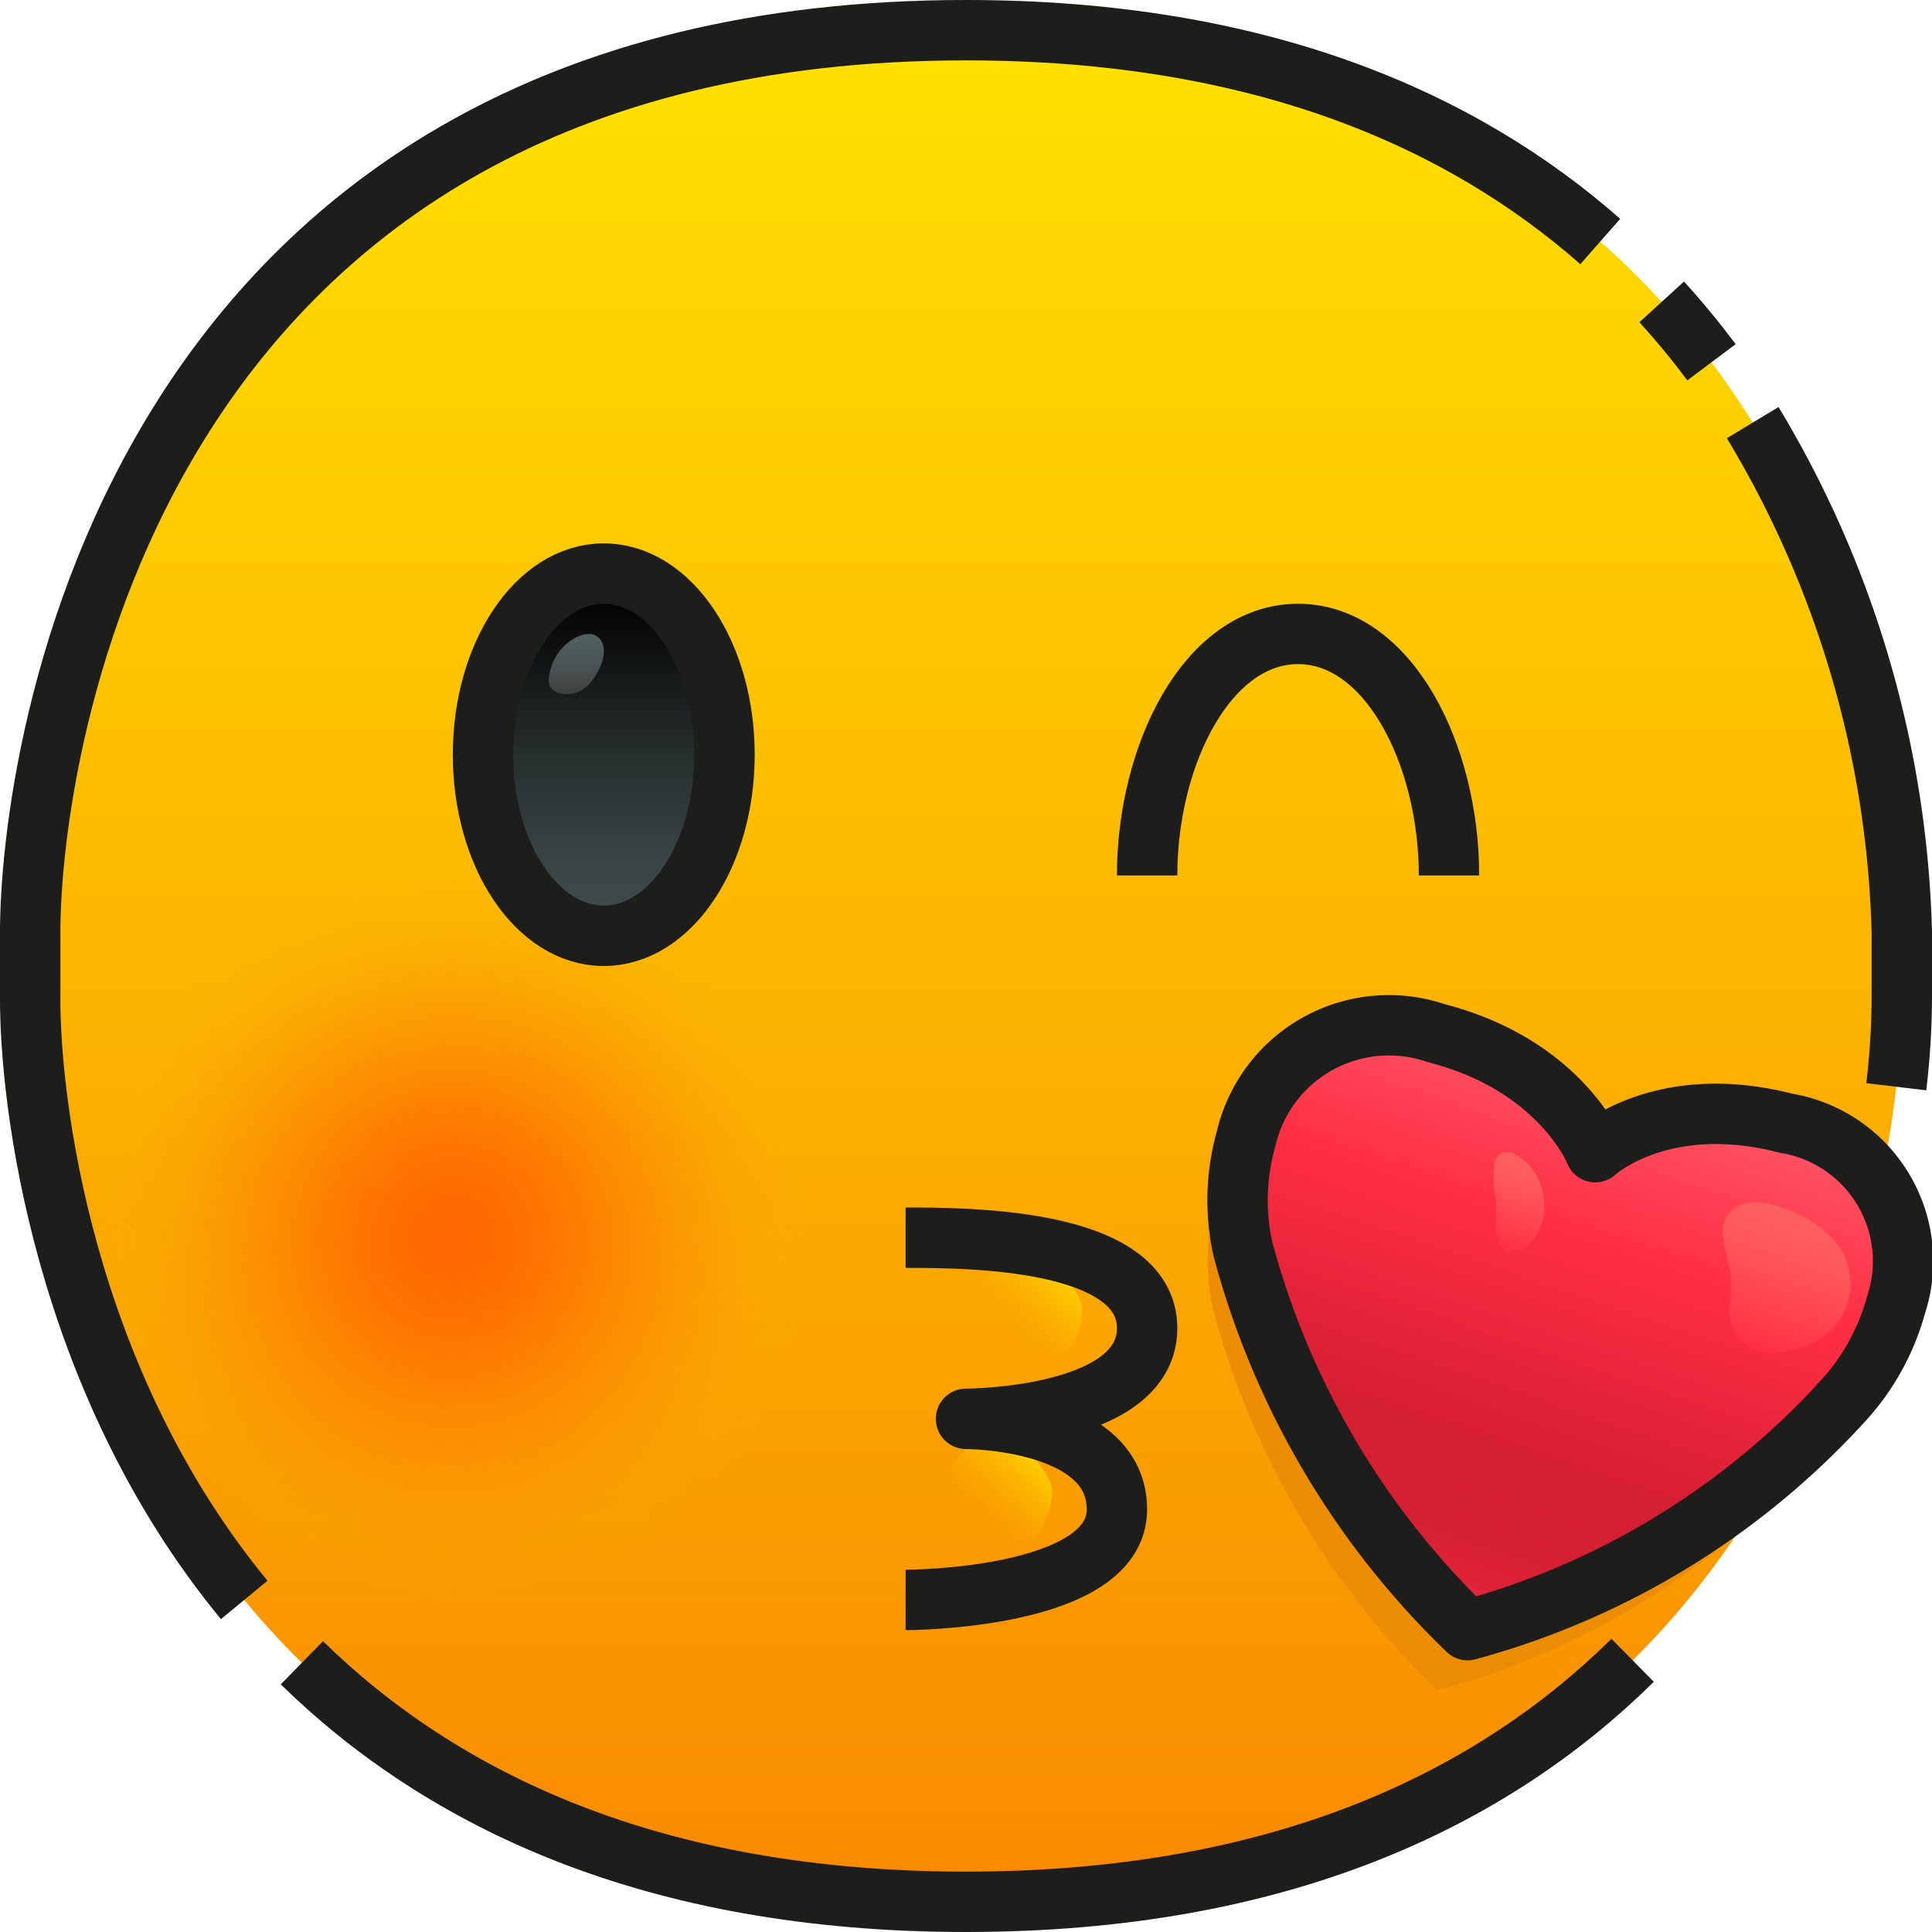 <svg xmlns="http://www.w3.org/2000/svg" xmlns:xlink="http://www.w3.org/1999/xlink" viewBox="0 0 64 64"><defs><linearGradient id="linear-gradient" x1="32" y1="1.304" x2="32" y2="63.304" gradientUnits="userSpaceOnUse"><stop offset="0" stop-color="#ffe100"/><stop offset="1" stop-color="#f98900"/></linearGradient><radialGradient id="radial-gradient" cx="-16.908" cy="50.997" r="8.5" gradientTransform="translate(38.871 -30.996) scale(1.412)" gradientUnits="userSpaceOnUse"><stop offset="0" stop-color="#f60"/><stop offset="0.098" stop-color="#ff6800" stop-opacity="0.978"/><stop offset="0.222" stop-color="#fe6d01" stop-opacity="0.916"/><stop offset="0.36" stop-color="#fe7501" stop-opacity="0.814"/><stop offset="0.509" stop-color="#fd8003" stop-opacity="0.672"/><stop offset="0.666" stop-color="#fc8e04" stop-opacity="0.488"/><stop offset="0.83" stop-color="#fba006" stop-opacity="0.264"/><stop offset="0.997" stop-color="#f9b508" stop-opacity="0.004"/><stop offset="1" stop-color="#f9b508" stop-opacity="0"/></radialGradient><linearGradient id="linear-gradient-2" x1="54.196" y1="34.137" x2="47.568" y2="53.692" gradientUnits="userSpaceOnUse"><stop offset="0" stop-color="#ff5f6f"/><stop offset="0.346" stop-color="#ff2d44"/><stop offset="0.722" stop-color="#d41e32"/><stop offset="0.853" stop-color="#d61f33"/><stop offset="0.918" stop-color="#de2337"/><stop offset="0.968" stop-color="#eb293e"/><stop offset="1" stop-color="#f82f44"/></linearGradient><linearGradient id="linear-gradient-3" x1="59.638" y1="40.443" x2="58.13" y2="44.741" gradientUnits="userSpaceOnUse"><stop offset="0" stop-color="#ff5f5f"/><stop offset="0.283" stop-color="#ff565a"/><stop offset="0.746" stop-color="#ff3d4d"/><stop offset="1" stop-color="#ff2d44"/></linearGradient><linearGradient id="linear-gradient-4" x1="50.627" y1="38.547" x2="49.637" y2="41.368" xlink:href="#linear-gradient-3"/><linearGradient id="linear-gradient-5" x1="35.559" y1="41.864" x2="32.84" y2="44.885" gradientUnits="userSpaceOnUse"><stop offset="0" stop-color="#ffe100"/><stop offset="1" stop-color="#f98900" stop-opacity="0"/></linearGradient><linearGradient id="linear-gradient-6" x1="34.559" y1="47.864" x2="31.84" y2="50.885" xlink:href="#linear-gradient-5"/><linearGradient id="linear-gradient-7" x1="20" y1="31.019" x2="20" y2="19.568" gradientUnits="userSpaceOnUse"><stop offset="0.005" stop-color="#414d4d"/><stop offset="0.206" stop-color="#3a4545"/><stop offset="0.522" stop-color="#272e2e"/><stop offset="0.914" stop-color="#080909"/><stop offset="1"/></linearGradient><linearGradient id="linear-gradient-8" x1="19.088" y1="21.166" x2="19.088" y2="23.162" gradientUnits="userSpaceOnUse"><stop offset="0.005" stop-color="#505e5e"/><stop offset="0.374" stop-color="#4b5656"/><stop offset="0.955" stop-color="#3e3f3f"/><stop offset="1" stop-color="#3d3d3d"/></linearGradient></defs><g id="_15-_Face_Blowing_a_Kiss" data-name="15- Face Blowing a Kiss"><path d="M32,63C4.3,63,.962,39,1,33V31C.962,25,4.3,1,32,1h0C59.7,1,63.038,25,63,31v2C63.038,39,59.7,63,32,63Z" style="fill:url(#linear-gradient)"/><circle cx="15" cy="41" r="12" style="fill:url(#radial-gradient)"/><path d="M61.93,38.762a5.376,5.376,0,0,0-2.766-1.554,9.835,9.835,0,0,0-1.459-.265,7.848,7.848,0,0,0-2.358.1c-.165.033-.322.071-.471.112a6.354,6.354,0,0,0-1.122.427,5.575,5.575,0,0,0-.5.285c-.134.087-.236.162-.3.215s-.1.085-.1.085-1.129-2.876-5.267-3.941a6.771,6.771,0,0,0-1.44-.221,4.755,4.755,0,0,0-4.757,3.4c-.038.109-.07.214-.1.313,0,.019-.007.038-.012.057a5.765,5.765,0,0,0-.988,1.943,7.49,7.49,0,0,0-.111,3.643A27.324,27.324,0,0,0,47.615,56a25.805,25.805,0,0,0,9.89-5.162,33.259,33.259,0,0,0,4.781-11.606A4.036,4.036,0,0,0,61.93,38.762Z" style="fill:#ed8d06"/><path d="M59.164,37.208c-4.137-1.065-6.318.959-6.318.959s-1.129-2.876-5.266-3.941a4.854,4.854,0,0,0-6.3,3.491,7.49,7.49,0,0,0-.111,3.643A27.324,27.324,0,0,0,48.615,54,26,26,0,0,0,61,46.463a7.7,7.7,0,0,0,1.8-3.208A4.633,4.633,0,0,0,59.164,37.208Z" style="fill:#ec3a4a"/><path d="M59.164,37.208c-4.137-1.065-6.318.959-6.318.959s-1.129-2.876-5.266-3.941a4.854,4.854,0,0,0-6.3,3.491,7.49,7.49,0,0,0-.111,3.643A27.324,27.324,0,0,0,48.615,54,26,26,0,0,0,61,46.463a7.7,7.7,0,0,0,1.8-3.208A4.633,4.633,0,0,0,59.164,37.208Z" style="fill:url(#linear-gradient-2)"/><path d="M57.3,43.257a1.389,1.389,0,0,0,1.488,1.568,3.683,3.683,0,0,0,.9-.213,2.156,2.156,0,0,0,1.01-3.582c-.611-.717-2.764-1.838-3.5-.73-.339.512.1,1.427.129,1.993A5.547,5.547,0,0,1,57.3,43.257Z" style="fill:url(#linear-gradient-3)"/><path d="M49.552,40.449c-.043.6.256,1.11.595,1.045a1.021,1.021,0,0,0,.362-.141,1.731,1.731,0,0,0,.644-1.477,2.228,2.228,0,0,0-.24-.911c-.244-.478-1.106-1.226-1.4-.487a4.025,4.025,0,0,0,.052,1.329C49.571,40.021,49.567,40.236,49.552,40.449Z" style="fill:url(#linear-gradient-4)"/><path d="M33.1,41.958c-.255.183-.534.409-.552.722a.834.834,0,0,0,.371.662c.207.162.45.277.644.455.276.252.434.61.688.885a.807.807,0,0,0,1,.238.9.9,0,0,0,.245-.3,2.5,2.5,0,0,0,.348-1.11.85.85,0,0,0-.066-.446,2.346,2.346,0,0,0-.247-.411A1.868,1.868,0,0,0,33.1,41.958Z" style="fill:url(#linear-gradient-5)"/><path d="M32.1,47.958c-.255.183-.534.409-.552.722a.834.834,0,0,0,.371.662c.207.162.45.277.644.455.276.252.434.61.688.885a.807.807,0,0,0,1,.238.9.9,0,0,0,.245-.3,2.5,2.5,0,0,0,.348-1.11.85.85,0,0,0-.066-.446,2.346,2.346,0,0,0-.247-.411A1.868,1.868,0,0,0,32.1,47.958Z" style="fill:url(#linear-gradient-6)"/><ellipse cx="20" cy="25" rx="4" ry="6" style="fill:url(#linear-gradient-7)"/><path d="M18.7,21.387a1.737,1.737,0,0,0-.514,1.053.547.547,0,0,0,.018.258.447.447,0,0,0,.259.242.953.953,0,0,0,.969-.2c.328-.285.756-1.06.488-1.506C19.63,20.759,18.985,21.11,18.7,21.387Z" style="fill:url(#linear-gradient-8)"/><path d="M55.045,10c.592.649,1.141,1.318,1.651,2" style="fill:none;stroke:#1d1d1b;stroke-linejoin:round;stroke-width:2px"/><path d="M8.09,53C2.05,45.666.978,36.416,1,33V31C.96,25,4.3,1,32,1c9.68,0,16.385,2.931,21.011,7" style="fill:none;stroke:#1d1d1b;stroke-linejoin:round;stroke-width:2px"/><path d="M54.083,55C49.441,59.58,42.456,63,32,63c-10.393,0-17.357-3.379-22-7.918" style="fill:none;stroke:#1d1d1b;stroke-linejoin:round;stroke-width:2px"/><path d="M58.06,14A34.4,34.4,0,0,1,63,30.89V33a25.67,25.67,0,0,1-.183,3" style="fill:none;stroke:#1d1d1b;stroke-linejoin:round;stroke-width:2px"/><ellipse cx="20" cy="25" rx="4" ry="6" style="fill:none;stroke:#1d1d1b;stroke-linejoin:round;stroke-width:2px"/><path d="M38,29c0-4,2-8,5-8s5,4,5,8" style="fill:none;stroke:#1d1d1b;stroke-linejoin:round;stroke-width:2px"/><path d="M30,41c2,0,8,0,8,3s-6,3-6,3,5,0,5,3-7,3-7,3" style="fill:none;stroke:#1d1d1b;stroke-linejoin:round;stroke-width:2px"/><path d="M59.164,37.208c-4.137-1.065-6.318.959-6.318.959s-1.129-2.876-5.266-3.942a4.855,4.855,0,0,0-6.3,3.492,7.49,7.49,0,0,0-.111,3.643A27.324,27.324,0,0,0,48.615,54,26,26,0,0,0,61,46.463a7.7,7.7,0,0,0,1.8-3.208A4.633,4.633,0,0,0,59.164,37.208Z" style="fill:none;stroke:#1d1d1b;stroke-linejoin:round;stroke-width:2px"/></g></svg>